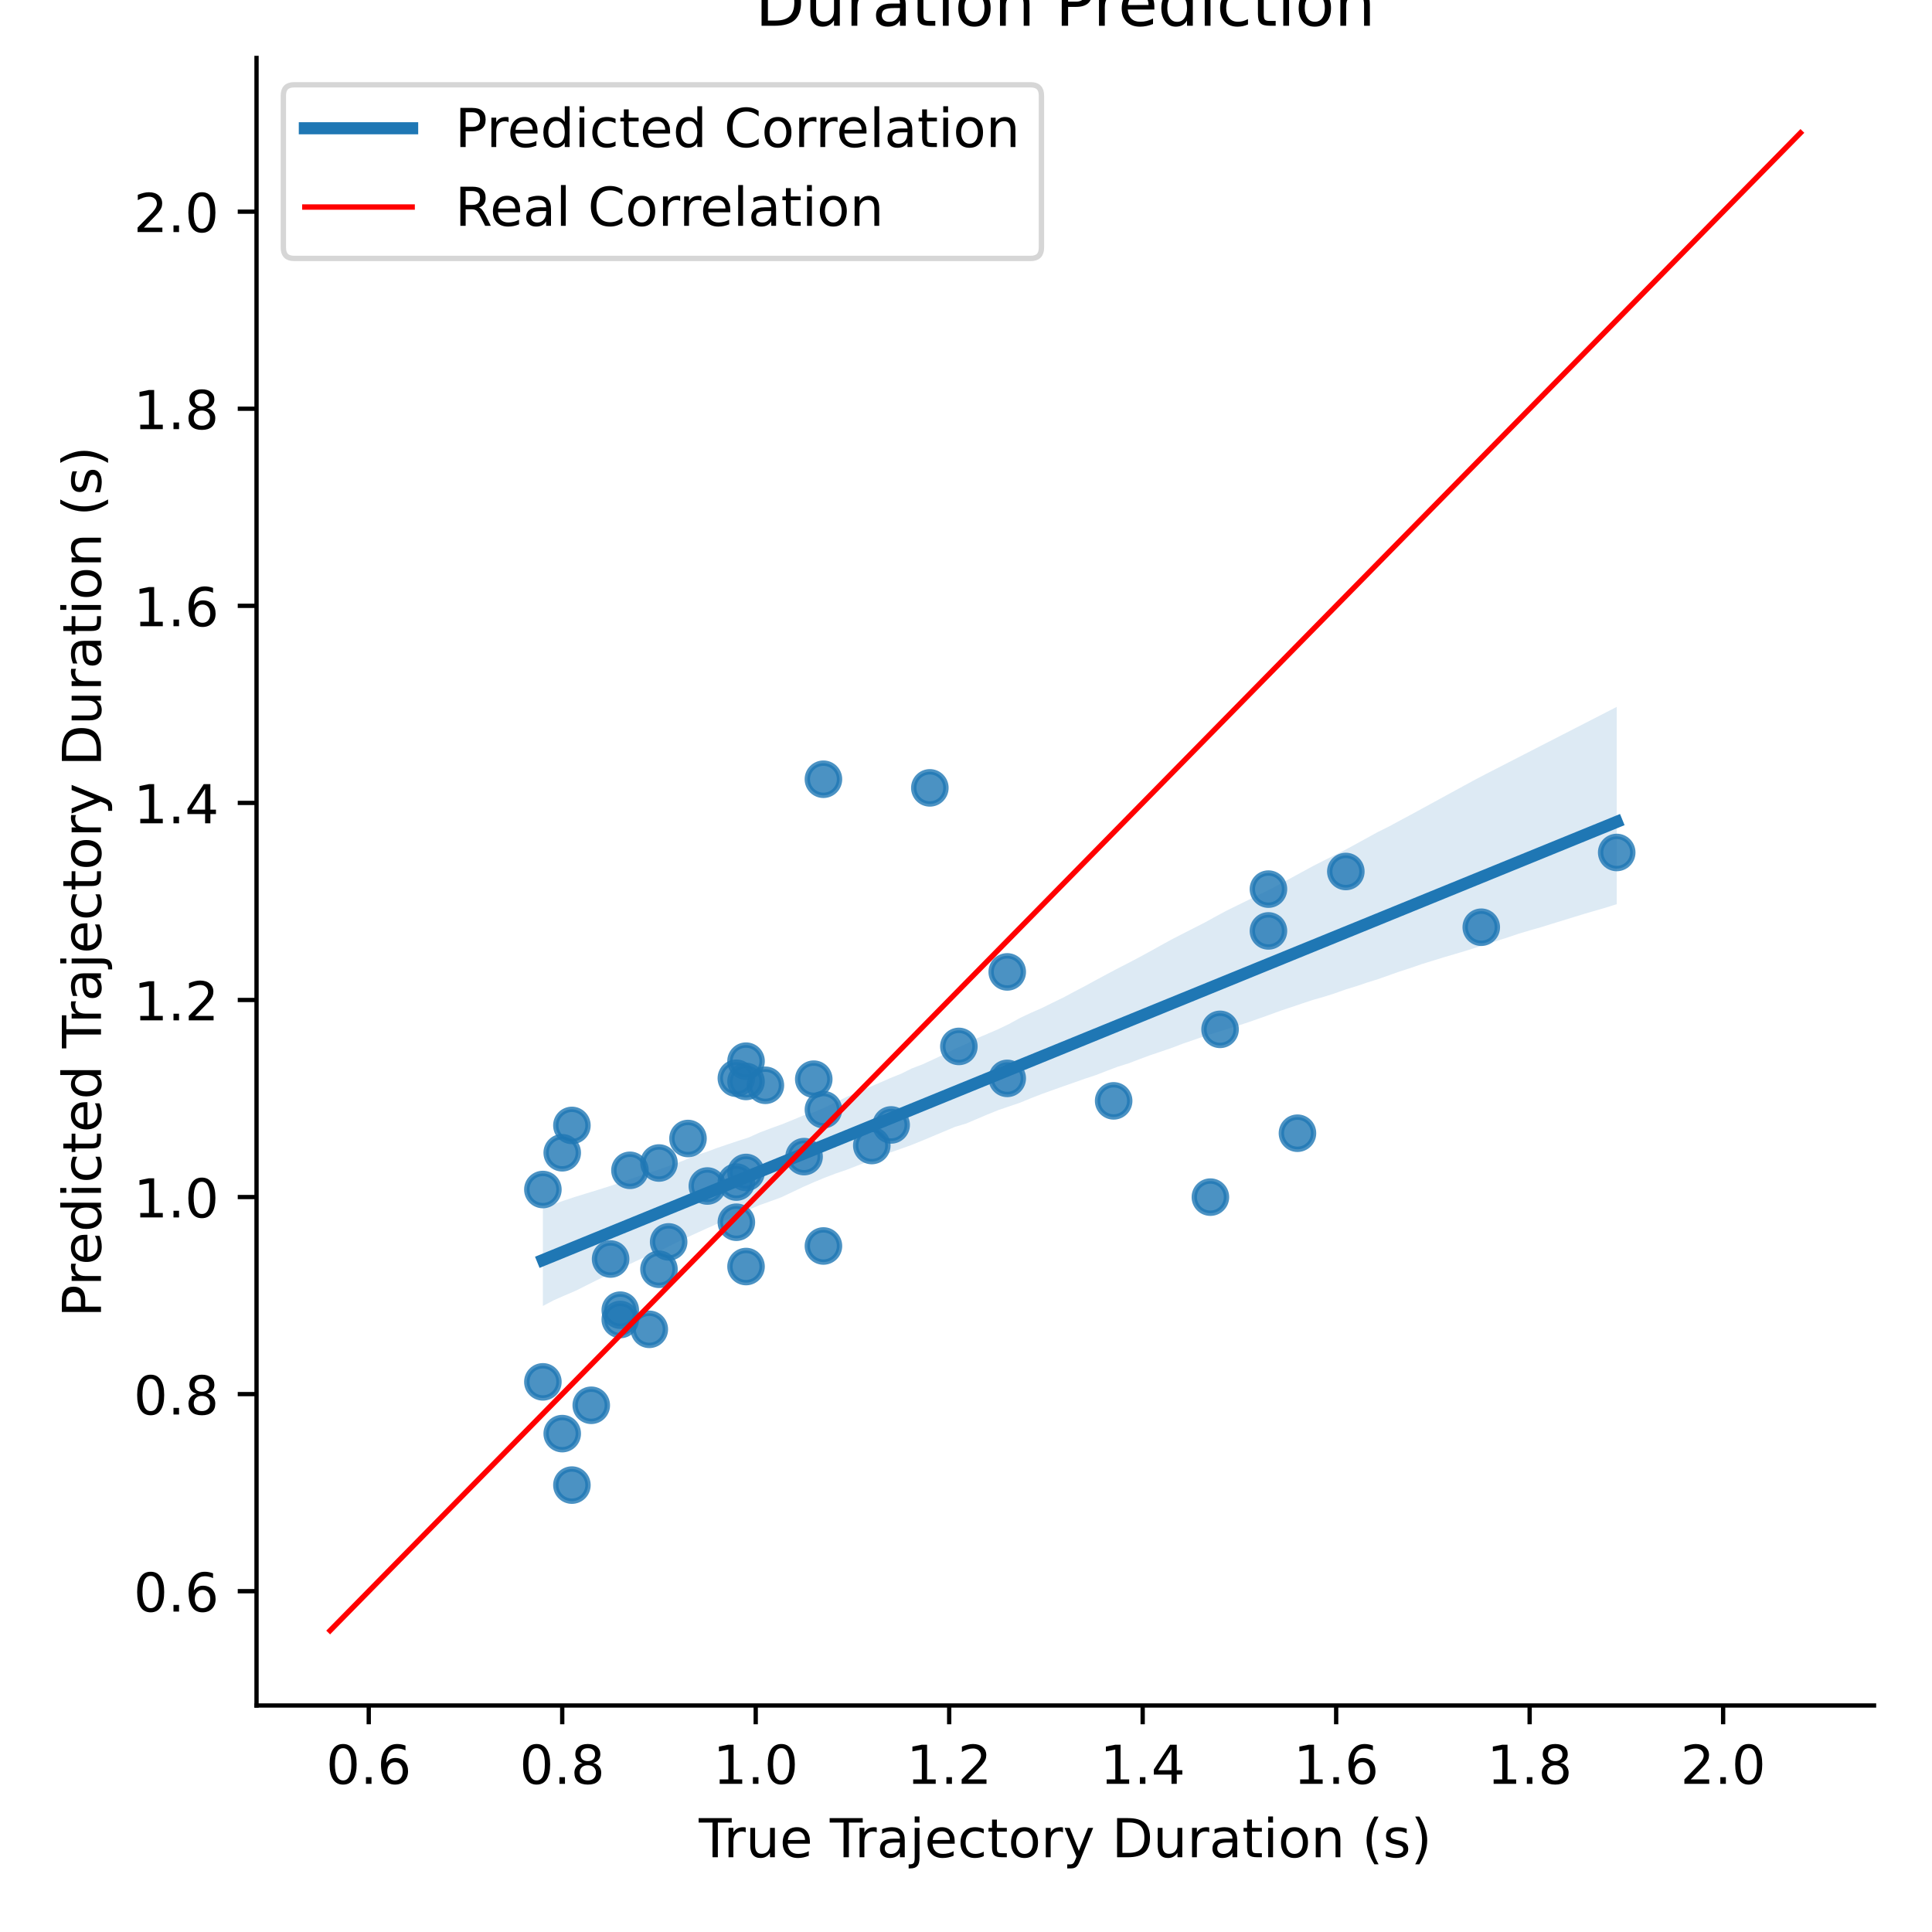 <?xml version="1.0" encoding="utf-8" standalone="no"?>
<!DOCTYPE svg PUBLIC "-//W3C//DTD SVG 1.1//EN"
  "http://www.w3.org/Graphics/SVG/1.1/DTD/svg11.dtd">
<!-- Created with matplotlib (https://matplotlib.org/) -->
<svg height="360pt" version="1.1" viewBox="0 0 360 360" width="360pt" xmlns="http://www.w3.org/2000/svg" xmlns:xlink="http://www.w3.org/1999/xlink">
 <defs>
  <style type="text/css">
*{stroke-linecap:butt;stroke-linejoin:round;}
  </style>
 </defs>
 <g id="figure_1">
  <g id="patch_1">
   <path d="M 0 360 
L 360 360 
L 360 0 
L 0 0 
z
" style="fill:#ffffff;"/>
  </g>
  <g id="axes_1">
   <g id="patch_2">
    <path d="M 47.8 317.794 
L 349.2 317.794 
L 349.2 10.8 
L 47.8 10.8 
z
" style="fill:#ffffff;"/>
   </g>
   <g id="PathCollection_1">
    <defs>
     <path d="M 0 3 
C 0.796 3 1.559 2.684 2.121 2.121 
C 2.684 1.559 3 0.796 3 0 
C 3 -0.796 2.684 -1.559 2.121 -2.121 
C 1.559 -2.684 0.796 -3 0 -3 
C -0.796 -3 -1.559 -2.684 -2.121 -2.121 
C -2.684 -1.559 -3 -0.796 -3 0 
C -3 0.796 -2.684 1.559 -2.121 2.121 
C -1.559 2.684 -0.796 3 0 3 
z
" id="m71ebacc896" style="stroke:#1f77b4;stroke-opacity:0.8;"/>
    </defs>
    <g clip-path="url(#pd42af47d6b)">
     <use style="fill:#1f77b4;fill-opacity:0.8;stroke:#1f77b4;stroke-opacity:0.8;" x="207.513" xlink:href="#m71ebacc896" y="205.13"/>
     <use style="fill:#1f77b4;fill-opacity:0.8;stroke:#1f77b4;stroke-opacity:0.8;" x="241.763" xlink:href="#m71ebacc896" y="211.159"/>
     <use style="fill:#1f77b4;fill-opacity:0.8;stroke:#1f77b4;stroke-opacity:0.8;" x="122.789" xlink:href="#m71ebacc896" y="236.509"/>
     <use style="fill:#1f77b4;fill-opacity:0.8;stroke:#1f77b4;stroke-opacity:0.8;" x="104.763" xlink:href="#m71ebacc896" y="214.8"/>
     <use style="fill:#1f77b4;fill-opacity:0.8;stroke:#1f77b4;stroke-opacity:0.8;" x="113.776" xlink:href="#m71ebacc896" y="234.599"/>
     <use style="fill:#1f77b4;fill-opacity:0.8;stroke:#1f77b4;stroke-opacity:0.8;" x="104.763" xlink:href="#m71ebacc896" y="267.134"/>
     <use style="fill:#1f77b4;fill-opacity:0.8;stroke:#1f77b4;stroke-opacity:0.8;" x="128.197" xlink:href="#m71ebacc896" y="212.143"/>
     <use style="fill:#1f77b4;fill-opacity:0.8;stroke:#1f77b4;stroke-opacity:0.8;" x="236.355" xlink:href="#m71ebacc896" y="173.462"/>
     <use style="fill:#1f77b4;fill-opacity:0.8;stroke:#1f77b4;stroke-opacity:0.8;" x="153.434" xlink:href="#m71ebacc896" y="232.171"/>
     <use style="fill:#1f77b4;fill-opacity:0.8;stroke:#1f77b4;stroke-opacity:0.8;" x="187.684" xlink:href="#m71ebacc896" y="181.1"/>
     <use style="fill:#1f77b4;fill-opacity:0.8;stroke:#1f77b4;stroke-opacity:0.8;" x="110.171" xlink:href="#m71ebacc896" y="261.854"/>
     <use style="fill:#1f77b4;fill-opacity:0.8;stroke:#1f77b4;stroke-opacity:0.8;" x="151.632" xlink:href="#m71ebacc896" y="201.09"/>
     <use style="fill:#1f77b4;fill-opacity:0.8;stroke:#1f77b4;stroke-opacity:0.8;" x="137.211" xlink:href="#m71ebacc896" y="220.262"/>
     <use style="fill:#1f77b4;fill-opacity:0.8;stroke:#1f77b4;stroke-opacity:0.8;" x="139.013" xlink:href="#m71ebacc896" y="197.733"/>
     <use style="fill:#1f77b4;fill-opacity:0.8;stroke:#1f77b4;stroke-opacity:0.8;" x="276.013" xlink:href="#m71ebacc896" y="172.776"/>
     <use style="fill:#1f77b4;fill-opacity:0.8;stroke:#1f77b4;stroke-opacity:0.8;" x="137.211" xlink:href="#m71ebacc896" y="227.744"/>
     <use style="fill:#1f77b4;fill-opacity:0.8;stroke:#1f77b4;stroke-opacity:0.8;" x="142.618" xlink:href="#m71ebacc896" y="202.23"/>
     <use style="fill:#1f77b4;fill-opacity:0.8;stroke:#1f77b4;stroke-opacity:0.8;" x="153.434" xlink:href="#m71ebacc896" y="145.202"/>
     <use style="fill:#1f77b4;fill-opacity:0.8;stroke:#1f77b4;stroke-opacity:0.8;" x="173.263" xlink:href="#m71ebacc896" y="146.809"/>
     <use style="fill:#1f77b4;fill-opacity:0.8;stroke:#1f77b4;stroke-opacity:0.8;" x="139.013" xlink:href="#m71ebacc896" y="218.471"/>
     <use style="fill:#1f77b4;fill-opacity:0.8;stroke:#1f77b4;stroke-opacity:0.8;" x="139.013" xlink:href="#m71ebacc896" y="201.509"/>
     <use style="fill:#1f77b4;fill-opacity:0.8;stroke:#1f77b4;stroke-opacity:0.8;" x="106.566" xlink:href="#m71ebacc896" y="209.709"/>
     <use style="fill:#1f77b4;fill-opacity:0.8;stroke:#1f77b4;stroke-opacity:0.8;" x="106.566" xlink:href="#m71ebacc896" y="276.727"/>
     <use style="fill:#1f77b4;fill-opacity:0.8;stroke:#1f77b4;stroke-opacity:0.8;" x="139.013" xlink:href="#m71ebacc896" y="236.002"/>
     <use style="fill:#1f77b4;fill-opacity:0.8;stroke:#1f77b4;stroke-opacity:0.8;" x="149.829" xlink:href="#m71ebacc896" y="215.519"/>
     <use style="fill:#1f77b4;fill-opacity:0.8;stroke:#1f77b4;stroke-opacity:0.8;" x="120.987" xlink:href="#m71ebacc896" y="247.701"/>
     <use style="fill:#1f77b4;fill-opacity:0.8;stroke:#1f77b4;stroke-opacity:0.8;" x="101.158" xlink:href="#m71ebacc896" y="257.49"/>
     <use style="fill:#1f77b4;fill-opacity:0.8;stroke:#1f77b4;stroke-opacity:0.8;" x="225.539" xlink:href="#m71ebacc896" y="223.068"/>
     <use style="fill:#1f77b4;fill-opacity:0.8;stroke:#1f77b4;stroke-opacity:0.8;" x="101.158" xlink:href="#m71ebacc896" y="221.65"/>
     <use style="fill:#1f77b4;fill-opacity:0.8;stroke:#1f77b4;stroke-opacity:0.8;" x="162.447" xlink:href="#m71ebacc896" y="213.451"/>
     <use style="fill:#1f77b4;fill-opacity:0.8;stroke:#1f77b4;stroke-opacity:0.8;" x="115.579" xlink:href="#m71ebacc896" y="244.132"/>
     <use style="fill:#1f77b4;fill-opacity:0.8;stroke:#1f77b4;stroke-opacity:0.8;" x="236.355" xlink:href="#m71ebacc896" y="165.675"/>
     <use style="fill:#1f77b4;fill-opacity:0.8;stroke:#1f77b4;stroke-opacity:0.8;" x="166.053" xlink:href="#m71ebacc896" y="209.614"/>
     <use style="fill:#1f77b4;fill-opacity:0.8;stroke:#1f77b4;stroke-opacity:0.8;" x="178.671" xlink:href="#m71ebacc896" y="194.985"/>
     <use style="fill:#1f77b4;fill-opacity:0.8;stroke:#1f77b4;stroke-opacity:0.8;" x="301.25" xlink:href="#m71ebacc896" y="158.847"/>
     <use style="fill:#1f77b4;fill-opacity:0.8;stroke:#1f77b4;stroke-opacity:0.8;" x="187.684" xlink:href="#m71ebacc896" y="200.94"/>
     <use style="fill:#1f77b4;fill-opacity:0.8;stroke:#1f77b4;stroke-opacity:0.8;" x="131.803" xlink:href="#m71ebacc896" y="220.996"/>
     <use style="fill:#1f77b4;fill-opacity:0.8;stroke:#1f77b4;stroke-opacity:0.8;" x="117.382" xlink:href="#m71ebacc896" y="218.072"/>
     <use style="fill:#1f77b4;fill-opacity:0.8;stroke:#1f77b4;stroke-opacity:0.8;" x="227.342" xlink:href="#m71ebacc896" y="191.804"/>
     <use style="fill:#1f77b4;fill-opacity:0.8;stroke:#1f77b4;stroke-opacity:0.8;" x="122.789" xlink:href="#m71ebacc896" y="216.711"/>
     <use style="fill:#1f77b4;fill-opacity:0.8;stroke:#1f77b4;stroke-opacity:0.8;" x="124.592" xlink:href="#m71ebacc896" y="231.41"/>
     <use style="fill:#1f77b4;fill-opacity:0.8;stroke:#1f77b4;stroke-opacity:0.8;" x="153.434" xlink:href="#m71ebacc896" y="206.765"/>
     <use style="fill:#1f77b4;fill-opacity:0.8;stroke:#1f77b4;stroke-opacity:0.8;" x="137.211" xlink:href="#m71ebacc896" y="200.918"/>
     <use style="fill:#1f77b4;fill-opacity:0.8;stroke:#1f77b4;stroke-opacity:0.8;" x="250.776" xlink:href="#m71ebacc896" y="162.39"/>
     <use style="fill:#1f77b4;fill-opacity:0.8;stroke:#1f77b4;stroke-opacity:0.8;" x="115.579" xlink:href="#m71ebacc896" y="245.869"/>
    </g>
   </g>
   <g id="PolyCollection_1">
    <path clip-path="url(#pd42af47d6b)" d="M 101.158 225.096 
L 101.158 243.348 
L 103.179 242.288 
L 105.2 241.396 
L 107.221 240.534 
L 109.242 239.527 
L 111.264 238.515 
L 113.285 237.521 
L 115.306 236.471 
L 117.327 235.558 
L 119.348 234.599 
L 121.369 233.749 
L 123.39 232.885 
L 125.411 231.839 
L 127.433 230.862 
L 129.454 229.92 
L 131.475 229 
L 133.496 228.103 
L 135.517 227.2 
L 137.538 226.28 
L 139.559 225.4 
L 141.581 224.541 
L 143.602 223.822 
L 145.623 223.081 
L 147.644 222.121 
L 149.665 221.158 
L 151.686 220.275 
L 153.707 219.434 
L 155.728 218.668 
L 157.75 217.976 
L 159.771 217.187 
L 161.792 216.427 
L 163.813 215.578 
L 165.834 214.779 
L 167.855 214.061 
L 169.876 213.339 
L 171.898 212.517 
L 173.919 211.671 
L 175.94 210.823 
L 177.961 209.973 
L 179.982 209.372 
L 182.003 208.518 
L 184.024 207.655 
L 186.045 206.842 
L 188.067 206.15 
L 190.088 205.465 
L 192.109 204.633 
L 194.13 203.847 
L 196.151 203.12 
L 198.172 202.402 
L 200.193 201.698 
L 202.215 200.981 
L 204.236 200.316 
L 206.257 199.528 
L 208.278 198.768 
L 210.299 198.14 
L 212.32 197.361 
L 214.341 196.619 
L 216.362 195.936 
L 218.384 195.245 
L 220.405 194.473 
L 222.426 193.777 
L 224.447 193.08 
L 226.468 192.423 
L 228.489 191.809 
L 230.51 191.173 
L 232.531 190.507 
L 234.553 189.801 
L 236.574 189.082 
L 238.595 188.343 
L 240.616 187.667 
L 242.637 186.985 
L 244.658 186.317 
L 246.679 185.742 
L 248.701 185.1 
L 250.722 184.377 
L 252.743 183.762 
L 254.764 183.077 
L 256.785 182.447 
L 258.806 181.731 
L 260.827 181.019 
L 262.848 180.368 
L 264.87 179.666 
L 266.891 179.04 
L 268.912 178.415 
L 270.933 177.821 
L 272.954 177.219 
L 274.975 176.586 
L 276.996 175.926 
L 279.018 175.287 
L 281.039 174.642 
L 283.06 173.959 
L 285.081 173.358 
L 287.102 172.784 
L 289.123 172.155 
L 291.144 171.535 
L 293.165 170.913 
L 295.187 170.29 
L 297.208 169.703 
L 299.229 169.116 
L 301.25 168.482 
L 301.25 131.721 
L 301.25 131.721 
L 299.229 132.757 
L 297.208 133.793 
L 295.187 134.83 
L 293.165 135.866 
L 291.144 136.902 
L 289.123 137.938 
L 287.102 138.975 
L 285.081 140.013 
L 283.06 141.051 
L 281.039 142.089 
L 279.018 143.127 
L 276.996 144.165 
L 274.975 145.216 
L 272.954 146.317 
L 270.933 147.419 
L 268.912 148.522 
L 266.891 149.626 
L 264.87 150.729 
L 262.848 151.832 
L 260.827 152.912 
L 258.806 154.006 
L 256.785 155.006 
L 254.764 156.115 
L 252.743 157.228 
L 250.722 158.323 
L 248.701 159.337 
L 246.679 160.35 
L 244.658 161.374 
L 242.637 162.475 
L 240.616 163.577 
L 238.595 164.679 
L 236.574 165.753 
L 234.553 166.743 
L 232.531 167.733 
L 230.51 168.726 
L 228.489 169.719 
L 226.468 170.809 
L 224.447 171.924 
L 222.426 172.952 
L 220.405 173.98 
L 218.384 175.016 
L 216.362 176.126 
L 214.341 177.253 
L 212.32 178.349 
L 210.299 179.416 
L 208.278 180.451 
L 206.257 181.522 
L 204.236 182.607 
L 202.215 183.712 
L 200.193 184.771 
L 198.172 185.855 
L 196.151 186.837 
L 194.13 187.835 
L 192.109 188.72 
L 190.088 189.667 
L 188.067 190.782 
L 186.045 191.754 
L 184.024 192.627 
L 182.003 193.488 
L 179.982 194.551 
L 177.961 195.43 
L 175.94 196.45 
L 173.919 197.394 
L 171.898 198.325 
L 169.876 199.1 
L 167.855 200.1 
L 165.834 200.906 
L 163.813 201.803 
L 161.792 202.663 
L 159.771 203.542 
L 157.75 204.406 
L 155.728 205.364 
L 153.707 206.36 
L 151.686 207.211 
L 149.665 207.862 
L 147.644 208.711 
L 145.623 209.527 
L 143.602 210.253 
L 141.581 211.018 
L 139.559 211.928 
L 137.538 212.585 
L 135.517 213.258 
L 133.496 213.951 
L 131.475 214.703 
L 129.454 215.327 
L 127.433 216.226 
L 125.411 216.986 
L 123.39 217.708 
L 121.369 218.386 
L 119.348 219.055 
L 117.327 219.726 
L 115.306 220.457 
L 113.285 221.124 
L 111.264 221.759 
L 109.242 222.38 
L 107.221 223.001 
L 105.2 223.67 
L 103.179 224.383 
L 101.158 225.096 
z
" style="fill:#1f77b4;fill-opacity:0.15;"/>
   </g>
   <g id="matplotlib.axis_1">
    <g id="xtick_1">
     <g id="line2d_1">
      <defs>
       <path d="M 0 0 
L 0 3.5 
" id="m7a3e18c29c" style="stroke:#000000;stroke-width:0.8;"/>
      </defs>
      <g>
       <use style="stroke:#000000;stroke-width:0.8;" x="68.711" xlink:href="#m7a3e18c29c" y="317.794"/>
      </g>
     </g>
     <g id="text_1">
      <!-- 0.6 -->
      <defs>
       <path d="M 31.781 66.406 
Q 24.172 66.406 20.328 58.906 
Q 16.5 51.422 16.5 36.375 
Q 16.5 21.391 20.328 13.891 
Q 24.172 6.391 31.781 6.391 
Q 39.453 6.391 43.281 13.891 
Q 47.125 21.391 47.125 36.375 
Q 47.125 51.422 43.281 58.906 
Q 39.453 66.406 31.781 66.406 
z
M 31.781 74.219 
Q 44.047 74.219 50.516 64.516 
Q 56.984 54.828 56.984 36.375 
Q 56.984 17.969 50.516 8.266 
Q 44.047 -1.422 31.781 -1.422 
Q 19.531 -1.422 13.062 8.266 
Q 6.594 17.969 6.594 36.375 
Q 6.594 54.828 13.062 64.516 
Q 19.531 74.219 31.781 74.219 
z
" id="DejaVuSans-48"/>
       <path d="M 10.688 12.406 
L 21 12.406 
L 21 0 
L 10.688 0 
z
" id="DejaVuSans-46"/>
       <path d="M 33.016 40.375 
Q 26.375 40.375 22.484 35.828 
Q 18.609 31.297 18.609 23.391 
Q 18.609 15.531 22.484 10.953 
Q 26.375 6.391 33.016 6.391 
Q 39.656 6.391 43.531 10.953 
Q 47.406 15.531 47.406 23.391 
Q 47.406 31.297 43.531 35.828 
Q 39.656 40.375 33.016 40.375 
z
M 52.594 71.297 
L 52.594 62.312 
Q 48.875 64.062 45.094 64.984 
Q 41.312 65.922 37.594 65.922 
Q 27.828 65.922 22.672 59.328 
Q 17.531 52.734 16.797 39.406 
Q 19.672 43.656 24.016 45.922 
Q 28.375 48.188 33.594 48.188 
Q 44.578 48.188 50.953 41.516 
Q 57.328 34.859 57.328 23.391 
Q 57.328 12.156 50.688 5.359 
Q 44.047 -1.422 33.016 -1.422 
Q 20.359 -1.422 13.672 8.266 
Q 6.984 17.969 6.984 36.375 
Q 6.984 53.656 15.188 63.938 
Q 23.391 74.219 37.203 74.219 
Q 40.922 74.219 44.703 73.484 
Q 48.484 72.75 52.594 71.297 
z
" id="DejaVuSans-54"/>
      </defs>
      <g transform="translate(60.759 332.392)scale(0.1 -0.1)">
       <use xlink:href="#DejaVuSans-48"/>
       <use x="63.623" xlink:href="#DejaVuSans-46"/>
       <use x="95.41" xlink:href="#DejaVuSans-54"/>
      </g>
     </g>
    </g>
    <g id="xtick_2">
     <g id="line2d_2">
      <g>
       <use style="stroke:#000000;stroke-width:0.8;" x="104.763" xlink:href="#m7a3e18c29c" y="317.794"/>
      </g>
     </g>
     <g id="text_2">
      <!-- 0.8 -->
      <defs>
       <path d="M 31.781 34.625 
Q 24.75 34.625 20.719 30.859 
Q 16.703 27.094 16.703 20.516 
Q 16.703 13.922 20.719 10.156 
Q 24.75 6.391 31.781 6.391 
Q 38.812 6.391 42.859 10.172 
Q 46.922 13.969 46.922 20.516 
Q 46.922 27.094 42.891 30.859 
Q 38.875 34.625 31.781 34.625 
z
M 21.922 38.812 
Q 15.578 40.375 12.031 44.719 
Q 8.5 49.078 8.5 55.328 
Q 8.5 64.062 14.719 69.141 
Q 20.953 74.219 31.781 74.219 
Q 42.672 74.219 48.875 69.141 
Q 55.078 64.062 55.078 55.328 
Q 55.078 49.078 51.531 44.719 
Q 48 40.375 41.703 38.812 
Q 48.828 37.156 52.797 32.312 
Q 56.781 27.484 56.781 20.516 
Q 56.781 9.906 50.312 4.234 
Q 43.844 -1.422 31.781 -1.422 
Q 19.734 -1.422 13.25 4.234 
Q 6.781 9.906 6.781 20.516 
Q 6.781 27.484 10.781 32.312 
Q 14.797 37.156 21.922 38.812 
z
M 18.312 54.391 
Q 18.312 48.734 21.844 45.562 
Q 25.391 42.391 31.781 42.391 
Q 38.141 42.391 41.719 45.562 
Q 45.312 48.734 45.312 54.391 
Q 45.312 60.062 41.719 63.234 
Q 38.141 66.406 31.781 66.406 
Q 25.391 66.406 21.844 63.234 
Q 18.312 60.062 18.312 54.391 
z
" id="DejaVuSans-56"/>
      </defs>
      <g transform="translate(96.812 332.392)scale(0.1 -0.1)">
       <use xlink:href="#DejaVuSans-48"/>
       <use x="63.623" xlink:href="#DejaVuSans-46"/>
       <use x="95.41" xlink:href="#DejaVuSans-56"/>
      </g>
     </g>
    </g>
    <g id="xtick_3">
     <g id="line2d_3">
      <g>
       <use style="stroke:#000000;stroke-width:0.8;" x="140.816" xlink:href="#m7a3e18c29c" y="317.794"/>
      </g>
     </g>
     <g id="text_3">
      <!-- 1.0 -->
      <defs>
       <path d="M 12.406 8.297 
L 28.516 8.297 
L 28.516 63.922 
L 10.984 60.406 
L 10.984 69.391 
L 28.422 72.906 
L 38.281 72.906 
L 38.281 8.297 
L 54.391 8.297 
L 54.391 0 
L 12.406 0 
z
" id="DejaVuSans-49"/>
      </defs>
      <g transform="translate(132.864 332.392)scale(0.1 -0.1)">
       <use xlink:href="#DejaVuSans-49"/>
       <use x="63.623" xlink:href="#DejaVuSans-46"/>
       <use x="95.41" xlink:href="#DejaVuSans-48"/>
      </g>
     </g>
    </g>
    <g id="xtick_4">
     <g id="line2d_4">
      <g>
       <use style="stroke:#000000;stroke-width:0.8;" x="176.868" xlink:href="#m7a3e18c29c" y="317.794"/>
      </g>
     </g>
     <g id="text_4">
      <!-- 1.2 -->
      <defs>
       <path d="M 19.188 8.297 
L 53.609 8.297 
L 53.609 0 
L 7.328 0 
L 7.328 8.297 
Q 12.938 14.109 22.625 23.891 
Q 32.328 33.688 34.812 36.531 
Q 39.547 41.844 41.422 45.531 
Q 43.312 49.219 43.312 52.781 
Q 43.312 58.594 39.234 62.25 
Q 35.156 65.922 28.609 65.922 
Q 23.969 65.922 18.812 64.312 
Q 13.672 62.703 7.812 59.422 
L 7.812 69.391 
Q 13.766 71.781 18.938 73 
Q 24.125 74.219 28.422 74.219 
Q 39.75 74.219 46.484 68.547 
Q 53.219 62.891 53.219 53.422 
Q 53.219 48.922 51.531 44.891 
Q 49.859 40.875 45.406 35.406 
Q 44.188 33.984 37.641 27.219 
Q 31.109 20.453 19.188 8.297 
z
" id="DejaVuSans-50"/>
      </defs>
      <g transform="translate(168.917 332.392)scale(0.1 -0.1)">
       <use xlink:href="#DejaVuSans-49"/>
       <use x="63.623" xlink:href="#DejaVuSans-46"/>
       <use x="95.41" xlink:href="#DejaVuSans-50"/>
      </g>
     </g>
    </g>
    <g id="xtick_5">
     <g id="line2d_5">
      <g>
       <use style="stroke:#000000;stroke-width:0.8;" x="212.921" xlink:href="#m7a3e18c29c" y="317.794"/>
      </g>
     </g>
     <g id="text_5">
      <!-- 1.4 -->
      <defs>
       <path d="M 37.797 64.312 
L 12.891 25.391 
L 37.797 25.391 
z
M 35.203 72.906 
L 47.609 72.906 
L 47.609 25.391 
L 58.016 25.391 
L 58.016 17.188 
L 47.609 17.188 
L 47.609 0 
L 37.797 0 
L 37.797 17.188 
L 4.891 17.188 
L 4.891 26.703 
z
" id="DejaVuSans-52"/>
      </defs>
      <g transform="translate(204.969 332.392)scale(0.1 -0.1)">
       <use xlink:href="#DejaVuSans-49"/>
       <use x="63.623" xlink:href="#DejaVuSans-46"/>
       <use x="95.41" xlink:href="#DejaVuSans-52"/>
      </g>
     </g>
    </g>
    <g id="xtick_6">
     <g id="line2d_6">
      <g>
       <use style="stroke:#000000;stroke-width:0.8;" x="248.974" xlink:href="#m7a3e18c29c" y="317.794"/>
      </g>
     </g>
     <g id="text_6">
      <!-- 1.6 -->
      <g transform="translate(241.022 332.392)scale(0.1 -0.1)">
       <use xlink:href="#DejaVuSans-49"/>
       <use x="63.623" xlink:href="#DejaVuSans-46"/>
       <use x="95.41" xlink:href="#DejaVuSans-54"/>
      </g>
     </g>
    </g>
    <g id="xtick_7">
     <g id="line2d_7">
      <g>
       <use style="stroke:#000000;stroke-width:0.8;" x="285.026" xlink:href="#m7a3e18c29c" y="317.794"/>
      </g>
     </g>
     <g id="text_7">
      <!-- 1.8 -->
      <g transform="translate(277.075 332.392)scale(0.1 -0.1)">
       <use xlink:href="#DejaVuSans-49"/>
       <use x="63.623" xlink:href="#DejaVuSans-46"/>
       <use x="95.41" xlink:href="#DejaVuSans-56"/>
      </g>
     </g>
    </g>
    <g id="xtick_8">
     <g id="line2d_8">
      <g>
       <use style="stroke:#000000;stroke-width:0.8;" x="321.079" xlink:href="#m7a3e18c29c" y="317.794"/>
      </g>
     </g>
     <g id="text_8">
      <!-- 2.0 -->
      <g transform="translate(313.127 332.392)scale(0.1 -0.1)">
       <use xlink:href="#DejaVuSans-50"/>
       <use x="63.623" xlink:href="#DejaVuSans-46"/>
       <use x="95.41" xlink:href="#DejaVuSans-48"/>
      </g>
     </g>
    </g>
    <g id="text_9">
     <!-- True Trajectory Duration (s) -->
     <defs>
      <path d="M -0.297 72.906 
L 61.375 72.906 
L 61.375 64.594 
L 35.5 64.594 
L 35.5 0 
L 25.594 0 
L 25.594 64.594 
L -0.297 64.594 
z
" id="DejaVuSans-84"/>
      <path d="M 41.109 46.297 
Q 39.594 47.172 37.812 47.578 
Q 36.031 48 33.891 48 
Q 26.266 48 22.188 43.047 
Q 18.109 38.094 18.109 28.812 
L 18.109 0 
L 9.078 0 
L 9.078 54.688 
L 18.109 54.688 
L 18.109 46.188 
Q 20.953 51.172 25.484 53.578 
Q 30.031 56 36.531 56 
Q 37.453 56 38.578 55.875 
Q 39.703 55.766 41.062 55.516 
z
" id="DejaVuSans-114"/>
      <path d="M 8.5 21.578 
L 8.5 54.688 
L 17.484 54.688 
L 17.484 21.922 
Q 17.484 14.156 20.5 10.266 
Q 23.531 6.391 29.594 6.391 
Q 36.859 6.391 41.078 11.031 
Q 45.312 15.672 45.312 23.688 
L 45.312 54.688 
L 54.297 54.688 
L 54.297 0 
L 45.312 0 
L 45.312 8.406 
Q 42.047 3.422 37.719 1 
Q 33.406 -1.422 27.688 -1.422 
Q 18.266 -1.422 13.375 4.438 
Q 8.5 10.297 8.5 21.578 
z
M 31.109 56 
z
" id="DejaVuSans-117"/>
      <path d="M 56.203 29.594 
L 56.203 25.203 
L 14.891 25.203 
Q 15.484 15.922 20.484 11.062 
Q 25.484 6.203 34.422 6.203 
Q 39.594 6.203 44.453 7.469 
Q 49.312 8.734 54.109 11.281 
L 54.109 2.781 
Q 49.266 0.734 44.188 -0.344 
Q 39.109 -1.422 33.891 -1.422 
Q 20.797 -1.422 13.156 6.188 
Q 5.516 13.812 5.516 26.812 
Q 5.516 40.234 12.766 48.109 
Q 20.016 56 32.328 56 
Q 43.359 56 49.781 48.891 
Q 56.203 41.797 56.203 29.594 
z
M 47.219 32.234 
Q 47.125 39.594 43.094 43.984 
Q 39.062 48.391 32.422 48.391 
Q 24.906 48.391 20.391 44.141 
Q 15.875 39.891 15.188 32.172 
z
" id="DejaVuSans-101"/>
      <path id="DejaVuSans-32"/>
      <path d="M 34.281 27.484 
Q 23.391 27.484 19.188 25 
Q 14.984 22.516 14.984 16.5 
Q 14.984 11.719 18.141 8.906 
Q 21.297 6.109 26.703 6.109 
Q 34.188 6.109 38.703 11.406 
Q 43.219 16.703 43.219 25.484 
L 43.219 27.484 
z
M 52.203 31.203 
L 52.203 0 
L 43.219 0 
L 43.219 8.297 
Q 40.141 3.328 35.547 0.953 
Q 30.953 -1.422 24.312 -1.422 
Q 15.922 -1.422 10.953 3.297 
Q 6 8.016 6 15.922 
Q 6 25.141 12.172 29.828 
Q 18.359 34.516 30.609 34.516 
L 43.219 34.516 
L 43.219 35.406 
Q 43.219 41.609 39.141 45 
Q 35.062 48.391 27.688 48.391 
Q 23 48.391 18.547 47.266 
Q 14.109 46.141 10.016 43.891 
L 10.016 52.203 
Q 14.938 54.109 19.578 55.047 
Q 24.219 56 28.609 56 
Q 40.484 56 46.344 49.844 
Q 52.203 43.703 52.203 31.203 
z
" id="DejaVuSans-97"/>
      <path d="M 9.422 54.688 
L 18.406 54.688 
L 18.406 -0.984 
Q 18.406 -11.422 14.422 -16.109 
Q 10.453 -20.797 1.609 -20.797 
L -1.812 -20.797 
L -1.812 -13.188 
L 0.594 -13.188 
Q 5.719 -13.188 7.562 -10.812 
Q 9.422 -8.453 9.422 -0.984 
z
M 9.422 75.984 
L 18.406 75.984 
L 18.406 64.594 
L 9.422 64.594 
z
" id="DejaVuSans-106"/>
      <path d="M 48.781 52.594 
L 48.781 44.188 
Q 44.969 46.297 41.141 47.344 
Q 37.312 48.391 33.406 48.391 
Q 24.656 48.391 19.812 42.844 
Q 14.984 37.312 14.984 27.297 
Q 14.984 17.281 19.812 11.734 
Q 24.656 6.203 33.406 6.203 
Q 37.312 6.203 41.141 7.25 
Q 44.969 8.297 48.781 10.406 
L 48.781 2.094 
Q 45.016 0.344 40.984 -0.531 
Q 36.969 -1.422 32.422 -1.422 
Q 20.062 -1.422 12.781 6.344 
Q 5.516 14.109 5.516 27.297 
Q 5.516 40.672 12.859 48.328 
Q 20.219 56 33.016 56 
Q 37.156 56 41.109 55.141 
Q 45.062 54.297 48.781 52.594 
z
" id="DejaVuSans-99"/>
      <path d="M 18.312 70.219 
L 18.312 54.688 
L 36.812 54.688 
L 36.812 47.703 
L 18.312 47.703 
L 18.312 18.016 
Q 18.312 11.328 20.141 9.422 
Q 21.969 7.516 27.594 7.516 
L 36.812 7.516 
L 36.812 0 
L 27.594 0 
Q 17.188 0 13.234 3.875 
Q 9.281 7.766 9.281 18.016 
L 9.281 47.703 
L 2.688 47.703 
L 2.688 54.688 
L 9.281 54.688 
L 9.281 70.219 
z
" id="DejaVuSans-116"/>
      <path d="M 30.609 48.391 
Q 23.391 48.391 19.188 42.75 
Q 14.984 37.109 14.984 27.297 
Q 14.984 17.484 19.156 11.844 
Q 23.344 6.203 30.609 6.203 
Q 37.797 6.203 41.984 11.859 
Q 46.188 17.531 46.188 27.297 
Q 46.188 37.016 41.984 42.703 
Q 37.797 48.391 30.609 48.391 
z
M 30.609 56 
Q 42.328 56 49.016 48.375 
Q 55.719 40.766 55.719 27.297 
Q 55.719 13.875 49.016 6.219 
Q 42.328 -1.422 30.609 -1.422 
Q 18.844 -1.422 12.172 6.219 
Q 5.516 13.875 5.516 27.297 
Q 5.516 40.766 12.172 48.375 
Q 18.844 56 30.609 56 
z
" id="DejaVuSans-111"/>
      <path d="M 32.172 -5.078 
Q 28.375 -14.844 24.75 -17.812 
Q 21.141 -20.797 15.094 -20.797 
L 7.906 -20.797 
L 7.906 -13.281 
L 13.188 -13.281 
Q 16.891 -13.281 18.938 -11.516 
Q 21 -9.766 23.484 -3.219 
L 25.094 0.875 
L 2.984 54.688 
L 12.5 54.688 
L 29.594 11.922 
L 46.688 54.688 
L 56.203 54.688 
z
" id="DejaVuSans-121"/>
      <path d="M 19.672 64.797 
L 19.672 8.109 
L 31.594 8.109 
Q 46.688 8.109 53.688 14.938 
Q 60.688 21.781 60.688 36.531 
Q 60.688 51.172 53.688 57.984 
Q 46.688 64.797 31.594 64.797 
z
M 9.812 72.906 
L 30.078 72.906 
Q 51.266 72.906 61.172 64.094 
Q 71.094 55.281 71.094 36.531 
Q 71.094 17.672 61.125 8.828 
Q 51.172 0 30.078 0 
L 9.812 0 
z
" id="DejaVuSans-68"/>
      <path d="M 9.422 54.688 
L 18.406 54.688 
L 18.406 0 
L 9.422 0 
z
M 9.422 75.984 
L 18.406 75.984 
L 18.406 64.594 
L 9.422 64.594 
z
" id="DejaVuSans-105"/>
      <path d="M 54.891 33.016 
L 54.891 0 
L 45.906 0 
L 45.906 32.719 
Q 45.906 40.484 42.875 44.328 
Q 39.844 48.188 33.797 48.188 
Q 26.516 48.188 22.312 43.547 
Q 18.109 38.922 18.109 30.906 
L 18.109 0 
L 9.078 0 
L 9.078 54.688 
L 18.109 54.688 
L 18.109 46.188 
Q 21.344 51.125 25.703 53.562 
Q 30.078 56 35.797 56 
Q 45.219 56 50.047 50.172 
Q 54.891 44.344 54.891 33.016 
z
" id="DejaVuSans-110"/>
      <path d="M 31 75.875 
Q 24.469 64.656 21.281 53.656 
Q 18.109 42.672 18.109 31.391 
Q 18.109 20.125 21.312 9.062 
Q 24.516 -2 31 -13.188 
L 23.188 -13.188 
Q 15.875 -1.703 12.234 9.375 
Q 8.594 20.453 8.594 31.391 
Q 8.594 42.281 12.203 53.312 
Q 15.828 64.359 23.188 75.875 
z
" id="DejaVuSans-40"/>
      <path d="M 44.281 53.078 
L 44.281 44.578 
Q 40.484 46.531 36.375 47.5 
Q 32.281 48.484 27.875 48.484 
Q 21.188 48.484 17.844 46.438 
Q 14.5 44.391 14.5 40.281 
Q 14.5 37.156 16.891 35.375 
Q 19.281 33.594 26.516 31.984 
L 29.594 31.297 
Q 39.156 29.25 43.188 25.516 
Q 47.219 21.781 47.219 15.094 
Q 47.219 7.469 41.188 3.016 
Q 35.156 -1.422 24.609 -1.422 
Q 20.219 -1.422 15.453 -0.562 
Q 10.688 0.297 5.422 2 
L 5.422 11.281 
Q 10.406 8.688 15.234 7.391 
Q 20.062 6.109 24.812 6.109 
Q 31.156 6.109 34.562 8.281 
Q 37.984 10.453 37.984 14.406 
Q 37.984 18.062 35.516 20.016 
Q 33.062 21.969 24.703 23.781 
L 21.578 24.516 
Q 13.234 26.266 9.516 29.906 
Q 5.812 33.547 5.812 39.891 
Q 5.812 47.609 11.281 51.797 
Q 16.75 56 26.812 56 
Q 31.781 56 36.172 55.266 
Q 40.578 54.547 44.281 53.078 
z
" id="DejaVuSans-115"/>
      <path d="M 8.016 75.875 
L 15.828 75.875 
Q 23.141 64.359 26.781 53.312 
Q 30.422 42.281 30.422 31.391 
Q 30.422 20.453 26.781 9.375 
Q 23.141 -1.703 15.828 -13.188 
L 8.016 -13.188 
Q 14.5 -2 17.703 9.062 
Q 20.906 20.125 20.906 31.391 
Q 20.906 42.672 17.703 53.656 
Q 14.5 64.656 8.016 75.875 
z
" id="DejaVuSans-41"/>
     </defs>
     <g transform="translate(130.209 346.07)scale(0.1 -0.1)">
      <use xlink:href="#DejaVuSans-84"/>
      <use x="46.334" xlink:href="#DejaVuSans-114"/>
      <use x="87.447" xlink:href="#DejaVuSans-117"/>
      <use x="150.826" xlink:href="#DejaVuSans-101"/>
      <use x="212.35" xlink:href="#DejaVuSans-32"/>
      <use x="244.137" xlink:href="#DejaVuSans-84"/>
      <use x="290.471" xlink:href="#DejaVuSans-114"/>
      <use x="331.584" xlink:href="#DejaVuSans-97"/>
      <use x="392.863" xlink:href="#DejaVuSans-106"/>
      <use x="420.646" xlink:href="#DejaVuSans-101"/>
      <use x="482.17" xlink:href="#DejaVuSans-99"/>
      <use x="537.15" xlink:href="#DejaVuSans-116"/>
      <use x="576.359" xlink:href="#DejaVuSans-111"/>
      <use x="637.541" xlink:href="#DejaVuSans-114"/>
      <use x="678.654" xlink:href="#DejaVuSans-121"/>
      <use x="737.834" xlink:href="#DejaVuSans-32"/>
      <use x="769.621" xlink:href="#DejaVuSans-68"/>
      <use x="846.623" xlink:href="#DejaVuSans-117"/>
      <use x="910.002" xlink:href="#DejaVuSans-114"/>
      <use x="951.115" xlink:href="#DejaVuSans-97"/>
      <use x="1012.395" xlink:href="#DejaVuSans-116"/>
      <use x="1051.604" xlink:href="#DejaVuSans-105"/>
      <use x="1079.387" xlink:href="#DejaVuSans-111"/>
      <use x="1140.568" xlink:href="#DejaVuSans-110"/>
      <use x="1203.947" xlink:href="#DejaVuSans-32"/>
      <use x="1235.734" xlink:href="#DejaVuSans-40"/>
      <use x="1274.748" xlink:href="#DejaVuSans-115"/>
      <use x="1326.848" xlink:href="#DejaVuSans-41"/>
     </g>
    </g>
   </g>
   <g id="matplotlib.axis_2">
    <g id="ytick_1">
     <g id="line2d_9">
      <defs>
       <path d="M 0 0 
L -3.5 0 
" id="meaeb101301" style="stroke:#000000;stroke-width:0.8;"/>
      </defs>
      <g>
       <use style="stroke:#000000;stroke-width:0.8;" x="47.8" xlink:href="#meaeb101301" y="296.495"/>
      </g>
     </g>
     <g id="text_10">
      <!-- 0.6 -->
      <g transform="translate(24.897 300.294)scale(0.1 -0.1)">
       <use xlink:href="#DejaVuSans-48"/>
       <use x="63.623" xlink:href="#DejaVuSans-46"/>
       <use x="95.41" xlink:href="#DejaVuSans-54"/>
      </g>
     </g>
    </g>
    <g id="ytick_2">
     <g id="line2d_10">
      <g>
       <use style="stroke:#000000;stroke-width:0.8;" x="47.8" xlink:href="#meaeb101301" y="259.773"/>
      </g>
     </g>
     <g id="text_11">
      <!-- 0.8 -->
      <g transform="translate(24.897 263.573)scale(0.1 -0.1)">
       <use xlink:href="#DejaVuSans-48"/>
       <use x="63.623" xlink:href="#DejaVuSans-46"/>
       <use x="95.41" xlink:href="#DejaVuSans-56"/>
      </g>
     </g>
    </g>
    <g id="ytick_3">
     <g id="line2d_11">
      <g>
       <use style="stroke:#000000;stroke-width:0.8;" x="47.8" xlink:href="#meaeb101301" y="223.052"/>
      </g>
     </g>
     <g id="text_12">
      <!-- 1.0 -->
      <g transform="translate(24.897 226.851)scale(0.1 -0.1)">
       <use xlink:href="#DejaVuSans-49"/>
       <use x="63.623" xlink:href="#DejaVuSans-46"/>
       <use x="95.41" xlink:href="#DejaVuSans-48"/>
      </g>
     </g>
    </g>
    <g id="ytick_4">
     <g id="line2d_12">
      <g>
       <use style="stroke:#000000;stroke-width:0.8;" x="47.8" xlink:href="#meaeb101301" y="186.33"/>
      </g>
     </g>
     <g id="text_13">
      <!-- 1.2 -->
      <g transform="translate(24.897 190.129)scale(0.1 -0.1)">
       <use xlink:href="#DejaVuSans-49"/>
       <use x="63.623" xlink:href="#DejaVuSans-46"/>
       <use x="95.41" xlink:href="#DejaVuSans-50"/>
      </g>
     </g>
    </g>
    <g id="ytick_5">
     <g id="line2d_13">
      <g>
       <use style="stroke:#000000;stroke-width:0.8;" x="47.8" xlink:href="#meaeb101301" y="149.608"/>
      </g>
     </g>
     <g id="text_14">
      <!-- 1.4 -->
      <g transform="translate(24.897 153.407)scale(0.1 -0.1)">
       <use xlink:href="#DejaVuSans-49"/>
       <use x="63.623" xlink:href="#DejaVuSans-46"/>
       <use x="95.41" xlink:href="#DejaVuSans-52"/>
      </g>
     </g>
    </g>
    <g id="ytick_6">
     <g id="line2d_14">
      <g>
       <use style="stroke:#000000;stroke-width:0.8;" x="47.8" xlink:href="#meaeb101301" y="112.886"/>
      </g>
     </g>
     <g id="text_15">
      <!-- 1.6 -->
      <g transform="translate(24.897 116.686)scale(0.1 -0.1)">
       <use xlink:href="#DejaVuSans-49"/>
       <use x="63.623" xlink:href="#DejaVuSans-46"/>
       <use x="95.41" xlink:href="#DejaVuSans-54"/>
      </g>
     </g>
    </g>
    <g id="ytick_7">
     <g id="line2d_15">
      <g>
       <use style="stroke:#000000;stroke-width:0.8;" x="47.8" xlink:href="#meaeb101301" y="76.165"/>
      </g>
     </g>
     <g id="text_16">
      <!-- 1.8 -->
      <g transform="translate(24.897 79.964)scale(0.1 -0.1)">
       <use xlink:href="#DejaVuSans-49"/>
       <use x="63.623" xlink:href="#DejaVuSans-46"/>
       <use x="95.41" xlink:href="#DejaVuSans-56"/>
      </g>
     </g>
    </g>
    <g id="ytick_8">
     <g id="line2d_16">
      <g>
       <use style="stroke:#000000;stroke-width:0.8;" x="47.8" xlink:href="#meaeb101301" y="39.443"/>
      </g>
     </g>
     <g id="text_17">
      <!-- 2.0 -->
      <g transform="translate(24.897 43.242)scale(0.1 -0.1)">
       <use xlink:href="#DejaVuSans-50"/>
       <use x="63.623" xlink:href="#DejaVuSans-46"/>
       <use x="95.41" xlink:href="#DejaVuSans-48"/>
      </g>
     </g>
    </g>
    <g id="text_18">
     <!-- Predicted Trajectory Duration (s) -->
     <defs>
      <path d="M 19.672 64.797 
L 19.672 37.406 
L 32.078 37.406 
Q 38.969 37.406 42.719 40.969 
Q 46.484 44.531 46.484 51.125 
Q 46.484 57.672 42.719 61.234 
Q 38.969 64.797 32.078 64.797 
z
M 9.812 72.906 
L 32.078 72.906 
Q 44.344 72.906 50.609 67.359 
Q 56.891 61.812 56.891 51.125 
Q 56.891 40.328 50.609 34.812 
Q 44.344 29.297 32.078 29.297 
L 19.672 29.297 
L 19.672 0 
L 9.812 0 
z
" id="DejaVuSans-80"/>
      <path d="M 45.406 46.391 
L 45.406 75.984 
L 54.391 75.984 
L 54.391 0 
L 45.406 0 
L 45.406 8.203 
Q 42.578 3.328 38.25 0.953 
Q 33.938 -1.422 27.875 -1.422 
Q 17.969 -1.422 11.734 6.484 
Q 5.516 14.406 5.516 27.297 
Q 5.516 40.188 11.734 48.094 
Q 17.969 56 27.875 56 
Q 33.938 56 38.25 53.625 
Q 42.578 51.266 45.406 46.391 
z
M 14.797 27.297 
Q 14.797 17.391 18.875 11.75 
Q 22.953 6.109 30.078 6.109 
Q 37.203 6.109 41.297 11.75 
Q 45.406 17.391 45.406 27.297 
Q 45.406 37.203 41.297 42.844 
Q 37.203 48.484 30.078 48.484 
Q 22.953 48.484 18.875 42.844 
Q 14.797 37.203 14.797 27.297 
z
" id="DejaVuSans-100"/>
     </defs>
     <g transform="translate(18.817 245.441)rotate(-90)scale(0.1 -0.1)">
      <use xlink:href="#DejaVuSans-80"/>
      <use x="58.553" xlink:href="#DejaVuSans-114"/>
      <use x="97.416" xlink:href="#DejaVuSans-101"/>
      <use x="158.939" xlink:href="#DejaVuSans-100"/>
      <use x="222.416" xlink:href="#DejaVuSans-105"/>
      <use x="250.199" xlink:href="#DejaVuSans-99"/>
      <use x="305.18" xlink:href="#DejaVuSans-116"/>
      <use x="344.389" xlink:href="#DejaVuSans-101"/>
      <use x="405.912" xlink:href="#DejaVuSans-100"/>
      <use x="469.389" xlink:href="#DejaVuSans-32"/>
      <use x="501.176" xlink:href="#DejaVuSans-84"/>
      <use x="547.51" xlink:href="#DejaVuSans-114"/>
      <use x="588.623" xlink:href="#DejaVuSans-97"/>
      <use x="649.902" xlink:href="#DejaVuSans-106"/>
      <use x="677.686" xlink:href="#DejaVuSans-101"/>
      <use x="739.209" xlink:href="#DejaVuSans-99"/>
      <use x="794.189" xlink:href="#DejaVuSans-116"/>
      <use x="833.398" xlink:href="#DejaVuSans-111"/>
      <use x="894.58" xlink:href="#DejaVuSans-114"/>
      <use x="935.693" xlink:href="#DejaVuSans-121"/>
      <use x="994.873" xlink:href="#DejaVuSans-32"/>
      <use x="1026.66" xlink:href="#DejaVuSans-68"/>
      <use x="1103.662" xlink:href="#DejaVuSans-117"/>
      <use x="1167.041" xlink:href="#DejaVuSans-114"/>
      <use x="1208.154" xlink:href="#DejaVuSans-97"/>
      <use x="1269.434" xlink:href="#DejaVuSans-116"/>
      <use x="1308.643" xlink:href="#DejaVuSans-105"/>
      <use x="1336.426" xlink:href="#DejaVuSans-111"/>
      <use x="1397.607" xlink:href="#DejaVuSans-110"/>
      <use x="1460.986" xlink:href="#DejaVuSans-32"/>
      <use x="1492.773" xlink:href="#DejaVuSans-40"/>
      <use x="1531.787" xlink:href="#DejaVuSans-115"/>
      <use x="1583.887" xlink:href="#DejaVuSans-41"/>
     </g>
    </g>
   </g>
   <g id="line2d_17">
    <path clip-path="url(#pd42af47d6b)" d="M 101.158 234.791 
L 103.179 233.967 
L 105.2 233.142 
L 107.221 232.317 
L 109.242 231.493 
L 111.264 230.668 
L 113.285 229.843 
L 115.306 229.018 
L 117.327 228.194 
L 119.348 227.369 
L 121.369 226.544 
L 123.39 225.719 
L 125.411 224.895 
L 127.433 224.07 
L 129.454 223.245 
L 131.475 222.42 
L 133.496 221.596 
L 135.517 220.771 
L 137.538 219.946 
L 139.559 219.121 
L 141.581 218.297 
L 143.602 217.472 
L 145.623 216.647 
L 147.644 215.822 
L 149.665 214.998 
L 151.686 214.173 
L 153.707 213.348 
L 155.728 212.523 
L 157.75 211.699 
L 159.771 210.874 
L 161.792 210.049 
L 163.813 209.224 
L 165.834 208.4 
L 167.855 207.575 
L 169.876 206.75 
L 171.898 205.925 
L 173.919 205.101 
L 175.94 204.276 
L 177.961 203.451 
L 179.982 202.626 
L 182.003 201.802 
L 184.024 200.977 
L 186.045 200.152 
L 188.067 199.327 
L 190.088 198.503 
L 192.109 197.678 
L 194.13 196.853 
L 196.151 196.029 
L 198.172 195.204 
L 200.193 194.379 
L 202.215 193.554 
L 204.236 192.73 
L 206.257 191.905 
L 208.278 191.08 
L 210.299 190.255 
L 212.32 189.431 
L 214.341 188.606 
L 216.362 187.781 
L 218.384 186.956 
L 220.405 186.132 
L 222.426 185.307 
L 224.447 184.482 
L 226.468 183.657 
L 228.489 182.833 
L 230.51 182.008 
L 232.531 181.183 
L 234.553 180.358 
L 236.574 179.534 
L 238.595 178.709 
L 240.616 177.884 
L 242.637 177.059 
L 244.658 176.235 
L 246.679 175.41 
L 248.701 174.585 
L 250.722 173.76 
L 252.743 172.936 
L 254.764 172.111 
L 256.785 171.286 
L 258.806 170.461 
L 260.827 169.637 
L 262.848 168.812 
L 264.87 167.987 
L 266.891 167.162 
L 268.912 166.338 
L 270.933 165.513 
L 272.954 164.688 
L 274.975 163.863 
L 276.996 163.039 
L 279.018 162.214 
L 281.039 161.389 
L 283.06 160.565 
L 285.081 159.74 
L 287.102 158.915 
L 289.123 158.09 
L 291.144 157.266 
L 293.165 156.441 
L 295.187 155.616 
L 297.208 154.791 
L 299.229 153.967 
L 301.25 153.142 
" style="fill:none;stroke:#1f77b4;stroke-linecap:square;stroke-width:2.25;"/>
   </g>
   <g id="line2d_18">
    <path clip-path="url(#pd42af47d6b)" d="M 61.5 303.839 
L 335.5 24.754 
" style="fill:none;stroke:#ff0000;stroke-linecap:square;"/>
   </g>
   <g id="patch_3">
    <path d="M 47.8 317.794 
L 47.8 10.8 
" style="fill:none;stroke:#000000;stroke-linecap:square;stroke-linejoin:miter;stroke-width:0.8;"/>
   </g>
   <g id="patch_4">
    <path d="M 47.8 317.794 
L 349.2 317.794 
" style="fill:none;stroke:#000000;stroke-linecap:square;stroke-linejoin:miter;stroke-width:0.8;"/>
   </g>
   <g id="text_19">
    <!-- Duration Prediction -->
    <g transform="translate(140.73 4.8)scale(0.12 -0.12)">
     <use xlink:href="#DejaVuSans-68"/>
     <use x="77.002" xlink:href="#DejaVuSans-117"/>
     <use x="140.381" xlink:href="#DejaVuSans-114"/>
     <use x="181.494" xlink:href="#DejaVuSans-97"/>
     <use x="242.773" xlink:href="#DejaVuSans-116"/>
     <use x="281.982" xlink:href="#DejaVuSans-105"/>
     <use x="309.766" xlink:href="#DejaVuSans-111"/>
     <use x="370.947" xlink:href="#DejaVuSans-110"/>
     <use x="434.326" xlink:href="#DejaVuSans-32"/>
     <use x="466.113" xlink:href="#DejaVuSans-80"/>
     <use x="524.666" xlink:href="#DejaVuSans-114"/>
     <use x="563.529" xlink:href="#DejaVuSans-101"/>
     <use x="625.053" xlink:href="#DejaVuSans-100"/>
     <use x="688.529" xlink:href="#DejaVuSans-105"/>
     <use x="716.312" xlink:href="#DejaVuSans-99"/>
     <use x="771.293" xlink:href="#DejaVuSans-116"/>
     <use x="810.502" xlink:href="#DejaVuSans-105"/>
     <use x="838.285" xlink:href="#DejaVuSans-111"/>
     <use x="899.467" xlink:href="#DejaVuSans-110"/>
    </g>
   </g>
   <g id="legend_1">
    <g id="patch_5">
     <path d="M 54.8 48.156 
L 192.056 48.156 
Q 194.056 48.156 194.056 46.156 
L 194.056 17.8 
Q 194.056 15.8 192.056 15.8 
L 54.8 15.8 
Q 52.8 15.8 52.8 17.8 
L 52.8 46.156 
Q 52.8 48.156 54.8 48.156 
z
" style="fill:#ffffff;opacity:0.8;stroke:#cccccc;stroke-linejoin:miter;"/>
    </g>
    <g id="line2d_19">
     <path d="M 56.8 23.898 
L 76.8 23.898 
" style="fill:none;stroke:#1f77b4;stroke-linecap:square;stroke-width:2.25;"/>
    </g>
    <g id="line2d_20"/>
    <g id="text_20">
     <!-- Predicted Correlation -->
     <defs>
      <path d="M 64.406 67.281 
L 64.406 56.891 
Q 59.422 61.531 53.781 63.812 
Q 48.141 66.109 41.797 66.109 
Q 29.297 66.109 22.656 58.469 
Q 16.016 50.828 16.016 36.375 
Q 16.016 21.969 22.656 14.328 
Q 29.297 6.688 41.797 6.688 
Q 48.141 6.688 53.781 8.984 
Q 59.422 11.281 64.406 15.922 
L 64.406 5.609 
Q 59.234 2.094 53.438 0.328 
Q 47.656 -1.422 41.219 -1.422 
Q 24.656 -1.422 15.125 8.703 
Q 5.609 18.844 5.609 36.375 
Q 5.609 53.953 15.125 64.078 
Q 24.656 74.219 41.219 74.219 
Q 47.75 74.219 53.531 72.484 
Q 59.328 70.75 64.406 67.281 
z
" id="DejaVuSans-67"/>
      <path d="M 9.422 75.984 
L 18.406 75.984 
L 18.406 0 
L 9.422 0 
z
" id="DejaVuSans-108"/>
     </defs>
     <g transform="translate(84.8 27.398)scale(0.1 -0.1)">
      <use xlink:href="#DejaVuSans-80"/>
      <use x="58.553" xlink:href="#DejaVuSans-114"/>
      <use x="97.416" xlink:href="#DejaVuSans-101"/>
      <use x="158.939" xlink:href="#DejaVuSans-100"/>
      <use x="222.416" xlink:href="#DejaVuSans-105"/>
      <use x="250.199" xlink:href="#DejaVuSans-99"/>
      <use x="305.18" xlink:href="#DejaVuSans-116"/>
      <use x="344.389" xlink:href="#DejaVuSans-101"/>
      <use x="405.912" xlink:href="#DejaVuSans-100"/>
      <use x="469.389" xlink:href="#DejaVuSans-32"/>
      <use x="501.176" xlink:href="#DejaVuSans-67"/>
      <use x="571" xlink:href="#DejaVuSans-111"/>
      <use x="632.182" xlink:href="#DejaVuSans-114"/>
      <use x="671.545" xlink:href="#DejaVuSans-114"/>
      <use x="710.408" xlink:href="#DejaVuSans-101"/>
      <use x="771.932" xlink:href="#DejaVuSans-108"/>
      <use x="799.715" xlink:href="#DejaVuSans-97"/>
      <use x="860.994" xlink:href="#DejaVuSans-116"/>
      <use x="900.203" xlink:href="#DejaVuSans-105"/>
      <use x="927.986" xlink:href="#DejaVuSans-111"/>
      <use x="989.168" xlink:href="#DejaVuSans-110"/>
     </g>
    </g>
    <g id="line2d_21">
     <path d="M 56.8 38.577 
L 76.8 38.577 
" style="fill:none;stroke:#ff0000;stroke-linecap:square;"/>
    </g>
    <g id="line2d_22"/>
    <g id="text_21">
     <!-- Real Correlation -->
     <defs>
      <path d="M 44.391 34.188 
Q 47.562 33.109 50.562 29.594 
Q 53.562 26.078 56.594 19.922 
L 66.609 0 
L 56 0 
L 46.688 18.703 
Q 43.062 26.031 39.672 28.422 
Q 36.281 30.812 30.422 30.812 
L 19.672 30.812 
L 19.672 0 
L 9.812 0 
L 9.812 72.906 
L 32.078 72.906 
Q 44.578 72.906 50.734 67.672 
Q 56.891 62.453 56.891 51.906 
Q 56.891 45.016 53.688 40.469 
Q 50.484 35.938 44.391 34.188 
z
M 19.672 64.797 
L 19.672 38.922 
L 32.078 38.922 
Q 39.203 38.922 42.844 42.219 
Q 46.484 45.516 46.484 51.906 
Q 46.484 58.297 42.844 61.547 
Q 39.203 64.797 32.078 64.797 
z
" id="DejaVuSans-82"/>
     </defs>
     <g transform="translate(84.8 42.077)scale(0.1 -0.1)">
      <use xlink:href="#DejaVuSans-82"/>
      <use x="64.982" xlink:href="#DejaVuSans-101"/>
      <use x="126.506" xlink:href="#DejaVuSans-97"/>
      <use x="187.785" xlink:href="#DejaVuSans-108"/>
      <use x="215.568" xlink:href="#DejaVuSans-32"/>
      <use x="247.355" xlink:href="#DejaVuSans-67"/>
      <use x="317.18" xlink:href="#DejaVuSans-111"/>
      <use x="378.361" xlink:href="#DejaVuSans-114"/>
      <use x="417.725" xlink:href="#DejaVuSans-114"/>
      <use x="456.588" xlink:href="#DejaVuSans-101"/>
      <use x="518.111" xlink:href="#DejaVuSans-108"/>
      <use x="545.895" xlink:href="#DejaVuSans-97"/>
      <use x="607.174" xlink:href="#DejaVuSans-116"/>
      <use x="646.383" xlink:href="#DejaVuSans-105"/>
      <use x="674.166" xlink:href="#DejaVuSans-111"/>
      <use x="735.348" xlink:href="#DejaVuSans-110"/>
     </g>
    </g>
   </g>
  </g>
 </g>
 <defs>
  <clipPath id="pd42af47d6b">
   <rect height="306.994" width="301.4" x="47.8" y="10.8"/>
  </clipPath>
 </defs>
</svg>
